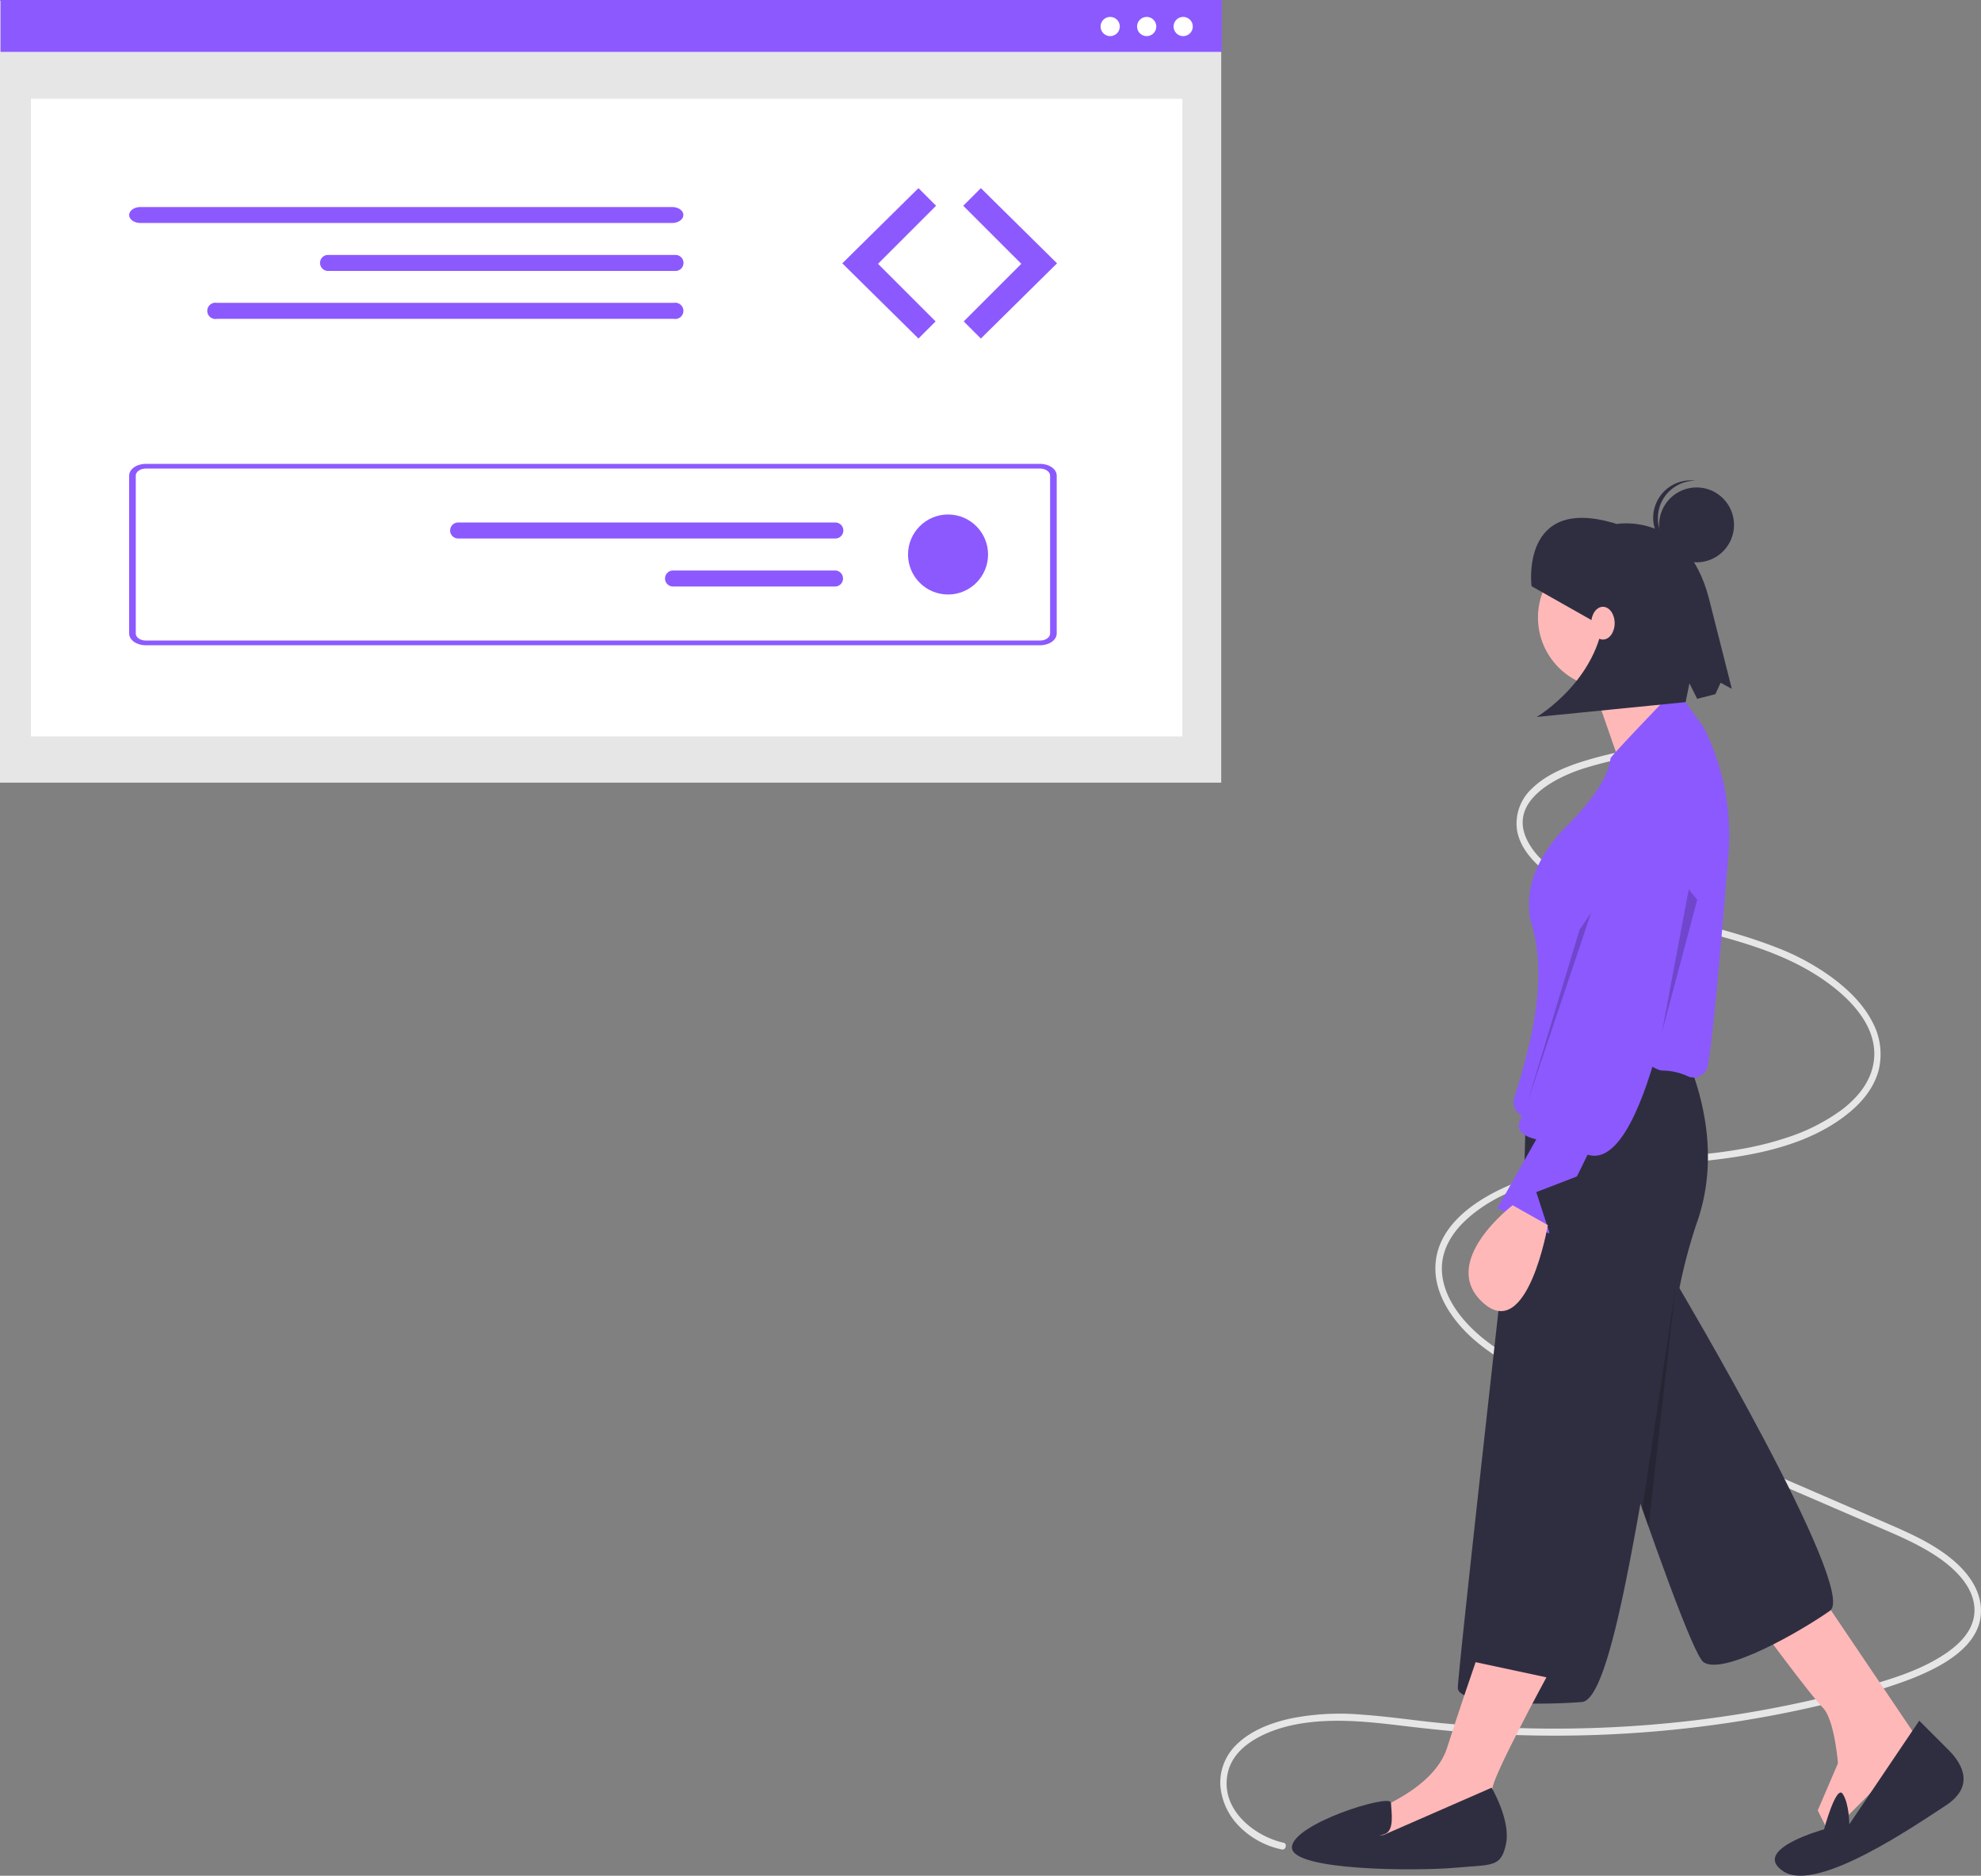 <svg xmlns="http://www.w3.org/2000/svg" width="642.393" height="608.382" viewBox="0 0 642.393 608.382"><rect x="0" y="0" width="642.393" height="608.382" fill="#808080" stroke="none"/><defs><style>.a{fill:#e6e6e6;}.b{fill:#fff;}.c{fill:#8c59ff;}.d{fill:#2f2e41;}.e{fill:#ffb8b8;}.f{opacity:0.2;isolation:isolate;}</style></defs><g transform="translate(-607.546 -140.031)"><rect class="a" width="396.015" height="253.626" transform="translate(607.546 140.256)"/><rect class="b" width="373.367" height="206.81" transform="translate(617.575 172.067)"/><rect class="c" width="396.015" height="16.824" transform="translate(607.715 140.031)"/><ellipse class="b" cx="3.118" cy="3.118" rx="3.118" ry="3.118" transform="translate(988.109 145.514)"/><ellipse class="b" cx="3.118" cy="3.118" rx="3.118" ry="3.118" transform="translate(976.273 145.514)"/><ellipse class="b" cx="3.118" cy="3.118" rx="3.118" ry="3.118" transform="translate(964.437 145.514)"/><path class="c" d="M88.185,94.221l24.7,24.389L88.185,143l-5.557-5.557L101.3,118.763,82.472,99.932Z" transform="translate(837.435 106.833)"/><path class="c" d="M167.725,94.221l-24.7,24.389L167.725,143l5.557-5.557-18.676-18.677,18.832-18.832Z" transform="translate(737.659 106.833)"/><path class="c" d="M445.619,103.671c2.02,0,3.657,1.162,3.657,2.595s-1.637,2.594-3.657,2.594H273.2c-2.02,0-3.657-1.162-3.657-2.594s1.637-2.595,3.657-2.595Z" transform="translate(379.881 103.503)"/><path class="c" d="M88,291.142H378.045c2.965,0,5.368-1.712,5.371-3.821V236.129c0-2.109-2.406-3.821-5.371-3.821H88c-2.965,0-5.368,1.712-5.371,3.821V287.32C82.633,289.43,85.036,291.14,88,291.142Zm290.044-57.307c1.779,0,3.221,1.027,3.223,2.293v51.191c0,1.266-1.444,2.291-3.223,2.293H88c-1.779,0-3.221-1.027-3.223-2.293v-51.19c0-1.266,1.444-2.291,3.223-2.293Z" transform="translate(566.799 58.179)"/><ellipse class="c" cx="12.976" cy="12.976" rx="12.976" ry="12.976" transform="translate(902 306.905)"/><path class="c" d="M314.447,261.671a2.595,2.595,0,1,1,.007,5.189H192.13a2.595,2.595,0,0,1,0-5.189Z" transform="translate(563.93 47.833)"/><path class="c" d="M244.768,285.708a2.595,2.595,0,0,1,.006,5.189H192.136a2.595,2.595,0,0,1-.006-5.189Z" transform="translate(633.609 39.363)"/><path class="c" d="M384.944,127.671a2.6,2.6,0,0,1,0,5.189h-113a2.6,2.6,0,0,1,0-5.189Z" transform="translate(441.815 95.047)"/><path class="c" d="M420.807,151.671a2.642,2.642,0,1,1,0,5.189H272.689a2.642,2.642,0,1,1,0-5.189Z" transform="translate(405.208 86.591)"/><path class="a" d="M576.6,469.474c-9.262-2.061-20.533-10.633-18.12-22.415,1.2-5.843,5.79-9.625,10.553-12.072,6.588-3.383,14.091-4.657,21.321-4.98,8.339-.371,16.671.565,24.948,1.556,8.172.978,16.344,1.854,24.553,2.388a382.144,382.144,0,0,0,48.572.059,379.224,379.224,0,0,0,47.257-5.921q11.622-2.21,23.106-5.185a181.407,181.407,0,0,0,21.224-6.535c9.1-3.6,23.9-10.606,22.7-23.581-.64-6.879-5.558-12.374-10.517-16.2-6-4.629-12.937-7.674-19.734-10.631-31.615-13.756-63.292-27.348-94.937-41.021-7.385-3.191-14.821-6.3-21.989-10.036-6.711-3.5-13.391-7.568-18.791-13.191-4.717-4.912-8.932-11.505-8.784-18.876.124-6.112,3.5-11.3,7.635-15.177,10.238-9.6,24.72-13.489,37.808-15.528,16.262-2.532,32.758-2.519,49.031-4.965,13.139-1.974,27.178-5.786,37.864-14.718,4.1-3.425,7.711-7.833,9.23-13.287a21.9,21.9,0,0,0-1.9-15.767c-2.9-5.7-7.512-10.233-12.367-13.95a76.959,76.959,0,0,0-18.757-10.324c-14.432-5.666-29.608-8.617-44.391-12.964-7.25-2.133-14.573-4.471-21.305-8.134-5.7-3.1-11.916-7.286-15.089-13.506-6.547-12.834,9.071-20.483,17.922-23.38a134.776,134.776,0,0,1,18.522-4.368c1.335-.236.769-2.431-.559-2.2a129.371,129.371,0,0,0-19.451,4.679c-5.337,1.827-10.843,4.228-15.035,8.359a15.385,15.385,0,0,0-4.772,13.6c1.11,6.157,5.937,10.9,10.47,14.339,5.994,4.545,12.828,7.513,19.758,9.932,7.3,2.548,14.751,4.534,22.2,6.481,14.888,3.892,30.443,7.361,43.883,15.643,9.4,5.794,22.173,16.657,19.046,30.122-1.388,5.977-5.6,10.651-10.153,14.088a62.54,62.54,0,0,1-18.183,9.109c-29.782,9.874-62.56,2.813-91.574,16.225-9.865,4.56-21.848,12.863-21.945,25.927-.05,6.786,3.252,13.01,7.334,17.93,4.889,5.892,11.22,10.249,17.661,13.891a220.04,220.04,0,0,0,21.09,10.06q11.906,5.152,23.816,10.29l48.186,20.819,23.942,10.344c7.307,3.157,14.8,6.185,21.446,10.82,5.44,3.794,11.867,10.02,11.312,17.75-.441,6.139-5.391,10.569-9.914,13.531-5.857,3.835-12.437,6.316-18.983,8.377-7.551,2.377-15.226,4.35-22.916,6.123a368.661,368.661,0,0,1-48.077,7.753,383.169,383.169,0,0,1-48.841,1.5q-12.356-.409-24.673-1.628c-8.464-.84-16.892-2.134-25.378-2.708a81.046,81.046,0,0,0-22.985,1.27c-6.312,1.394-12.98,3.878-17.771,8.725a17.129,17.129,0,0,0-4.973,13.036,21.129,21.129,0,0,0,5.825,12.917,27.227,27.227,0,0,0,14.09,7.792c1.323.294,1.888-1.9.56-2.2Z" transform="translate(447.156 268.236)"/><path class="d" d="M697.237,232.132H726.2s20.766,31.7,8.744,65.031a172.677,172.677,0,0,0-5.493,20.71c-4.2,19.443-8.372,45.779-12.652,69.98-6.012,33.993-12.229,63.773-18.987,64.314-13.663,1.093-40.229.911-40.229-4.554s17.795-163.566,17.795-163.566l3.826-6.557.723-28.565a17.229,17.229,0,0,1,17.311-16.793Z" transform="translate(422.703 239.903)"/><circle class="e" cx="22.952" cy="22.952" r="22.952" transform="translate(1106.278 317.38)"/><path class="e" d="M714.146,82.109,725.1,113.595l24.017-10.719s-16.394-25.138-16.394-28.417Z" transform="translate(409.073 277.896)"/><path class="c" d="M737.9,215.452a4.6,4.6,0,0,0,4.712-.558,4.825,4.825,0,0,0,1.787-3.044c2.292-13.216,5.083-49.852,6.691-68.378a78.1,78.1,0,0,0-8.143-41.361l-5.938-8.164a4.66,4.66,0,0,0-5.581-1.567s-18.537,19.233-18.606,19.976c-.291,3.189-2.5,10.255-14,21.755-12.583,12.583-12.652,23.564-12.374,26.63q.027.3.028.6a13.455,13.455,0,0,0,.554,4.066c5.27,16.615,1.143,36.507-5.485,57.272a4.684,4.684,0,0,0,1.888,5.082c1.936,1.317-.386-.638.3.209,4.568,5.6,11.141-2.2,18.66-10.715,2.619-2.966,5.588-6.327,9.086-9.825,4.811-4.811,14,6.167,18.276,6.167A19.833,19.833,0,0,1,737.9,215.452Z" transform="translate(416.965 273.665)"/><path class="c" d="M741.758,118.677s10.836,11.367,2.632,23.679-8.352,22.038-8.352,22.038-11.586,89.469-32.3,82.8L691.2,272.749l-16.719-8.18L687.109,242.2s-8.005-1.381-5.051-6.616c2.075-3.678,15.554-44.565,23.394-68.58,3.322-10.176,5.632-17.323,5.632-17.323S721.939,113.767,741.758,118.677Z" transform="translate(418.63 267.352)"/><path class="f" d="M756.209,178.139,744.7,221.434l8.756-46.681Z" transform="translate(401.711 253.729)"/><path class="d" d="M689.026,38.185S685.168,8.155,716.652,18c0,0,22.486-4.126,29.86,24l7.467,29.485-3.64-1.981-1.7,3.709-5.9,1.493L740.224,69.7,739,75.783l-48.3,4.815S712.337,67.8,712.68,44.877l-4.121,4.354Z" transform="translate(415.162 291.978)"/><circle class="d" cx="12.145" cy="12.145" r="12.145" transform="translate(1145.563 298.13)"/><path class="d" d="M742.6,11.463A12.136,12.136,0,0,1,754.742.112c-.251-.032-.5-.071-.755-.087A12.144,12.144,0,1,0,752.4,24.262l.026,0c.256.016.507.01.76.01A12.134,12.134,0,0,1,742.6,11.463Z" transform="translate(402.59 295.838)"/><ellipse class="e" cx="3.795" cy="5.313" rx="3.795" ry="5.313" transform="translate(1123.551 336.841)"/><path class="f" d="M704.239,190.239l-16.832,55.772,20.628-61.379Z" transform="translate(415.516 251.348)"/><path class="e" d="M806.909,477.64l31.7,47-29.51,29.51-3.825-7.651,6.558-15.3s-1.093-14.208-4.919-18.034-20.766-26.777-20.766-26.777Z" transform="translate(391.724 180.744)"/><path class="d" d="M743.569,277.49s6.01,9.512-6.559,50.5c0,0,58.627,98.949,49.337,105.506s-34.431,21.071-40.988,16.7-54.253-152.484-54.253-152.484Z" transform="translate(414.624 228.973)"/><path class="e" d="M676,509.918s-17.487,32.242-17.487,36.068S659.6,560.74,659.6,560.74l-33.335,8.2-11.477-5.464,3.826-9.837s20.766-7.1,25.138-20.766,9.29-27.87,9.29-27.87Z" transform="translate(433.014 174.152)"/><path class="d" d="M651.47,558.637s6.284,10.656,4.645,18.307-4.372,6.557-16.394,7.65-53.009,1.093-53.009-6.558,31.972-17.586,32.107-14.531,1.228,9.067-2.051,10.16-.273.273-.273.273Z" transform="translate(439.78 161.227)"/><path class="f" d="M736.394,416.781l10.77-71.762-8.759,77.47Z" transform="translate(403.712 212.701)"/><path class="d" d="M832.83,528.4l9.563,9.563c4.919,4.919,8.2,12.023-1.093,18.034s-41.532,28.418-52.462,21.313,13.116-13.662,13.116-13.662,3.976-14.742,6.087-11.47,2.11,9.83,2.11,9.83Z" transform="translate(397.083 169.729)"/><path class="e" d="M687.881,316.191s-6.573,38.334-21.081,25.126,9.659-31.571,9.659-31.571Z" transform="translate(421.599 221.201)"/></g></svg>